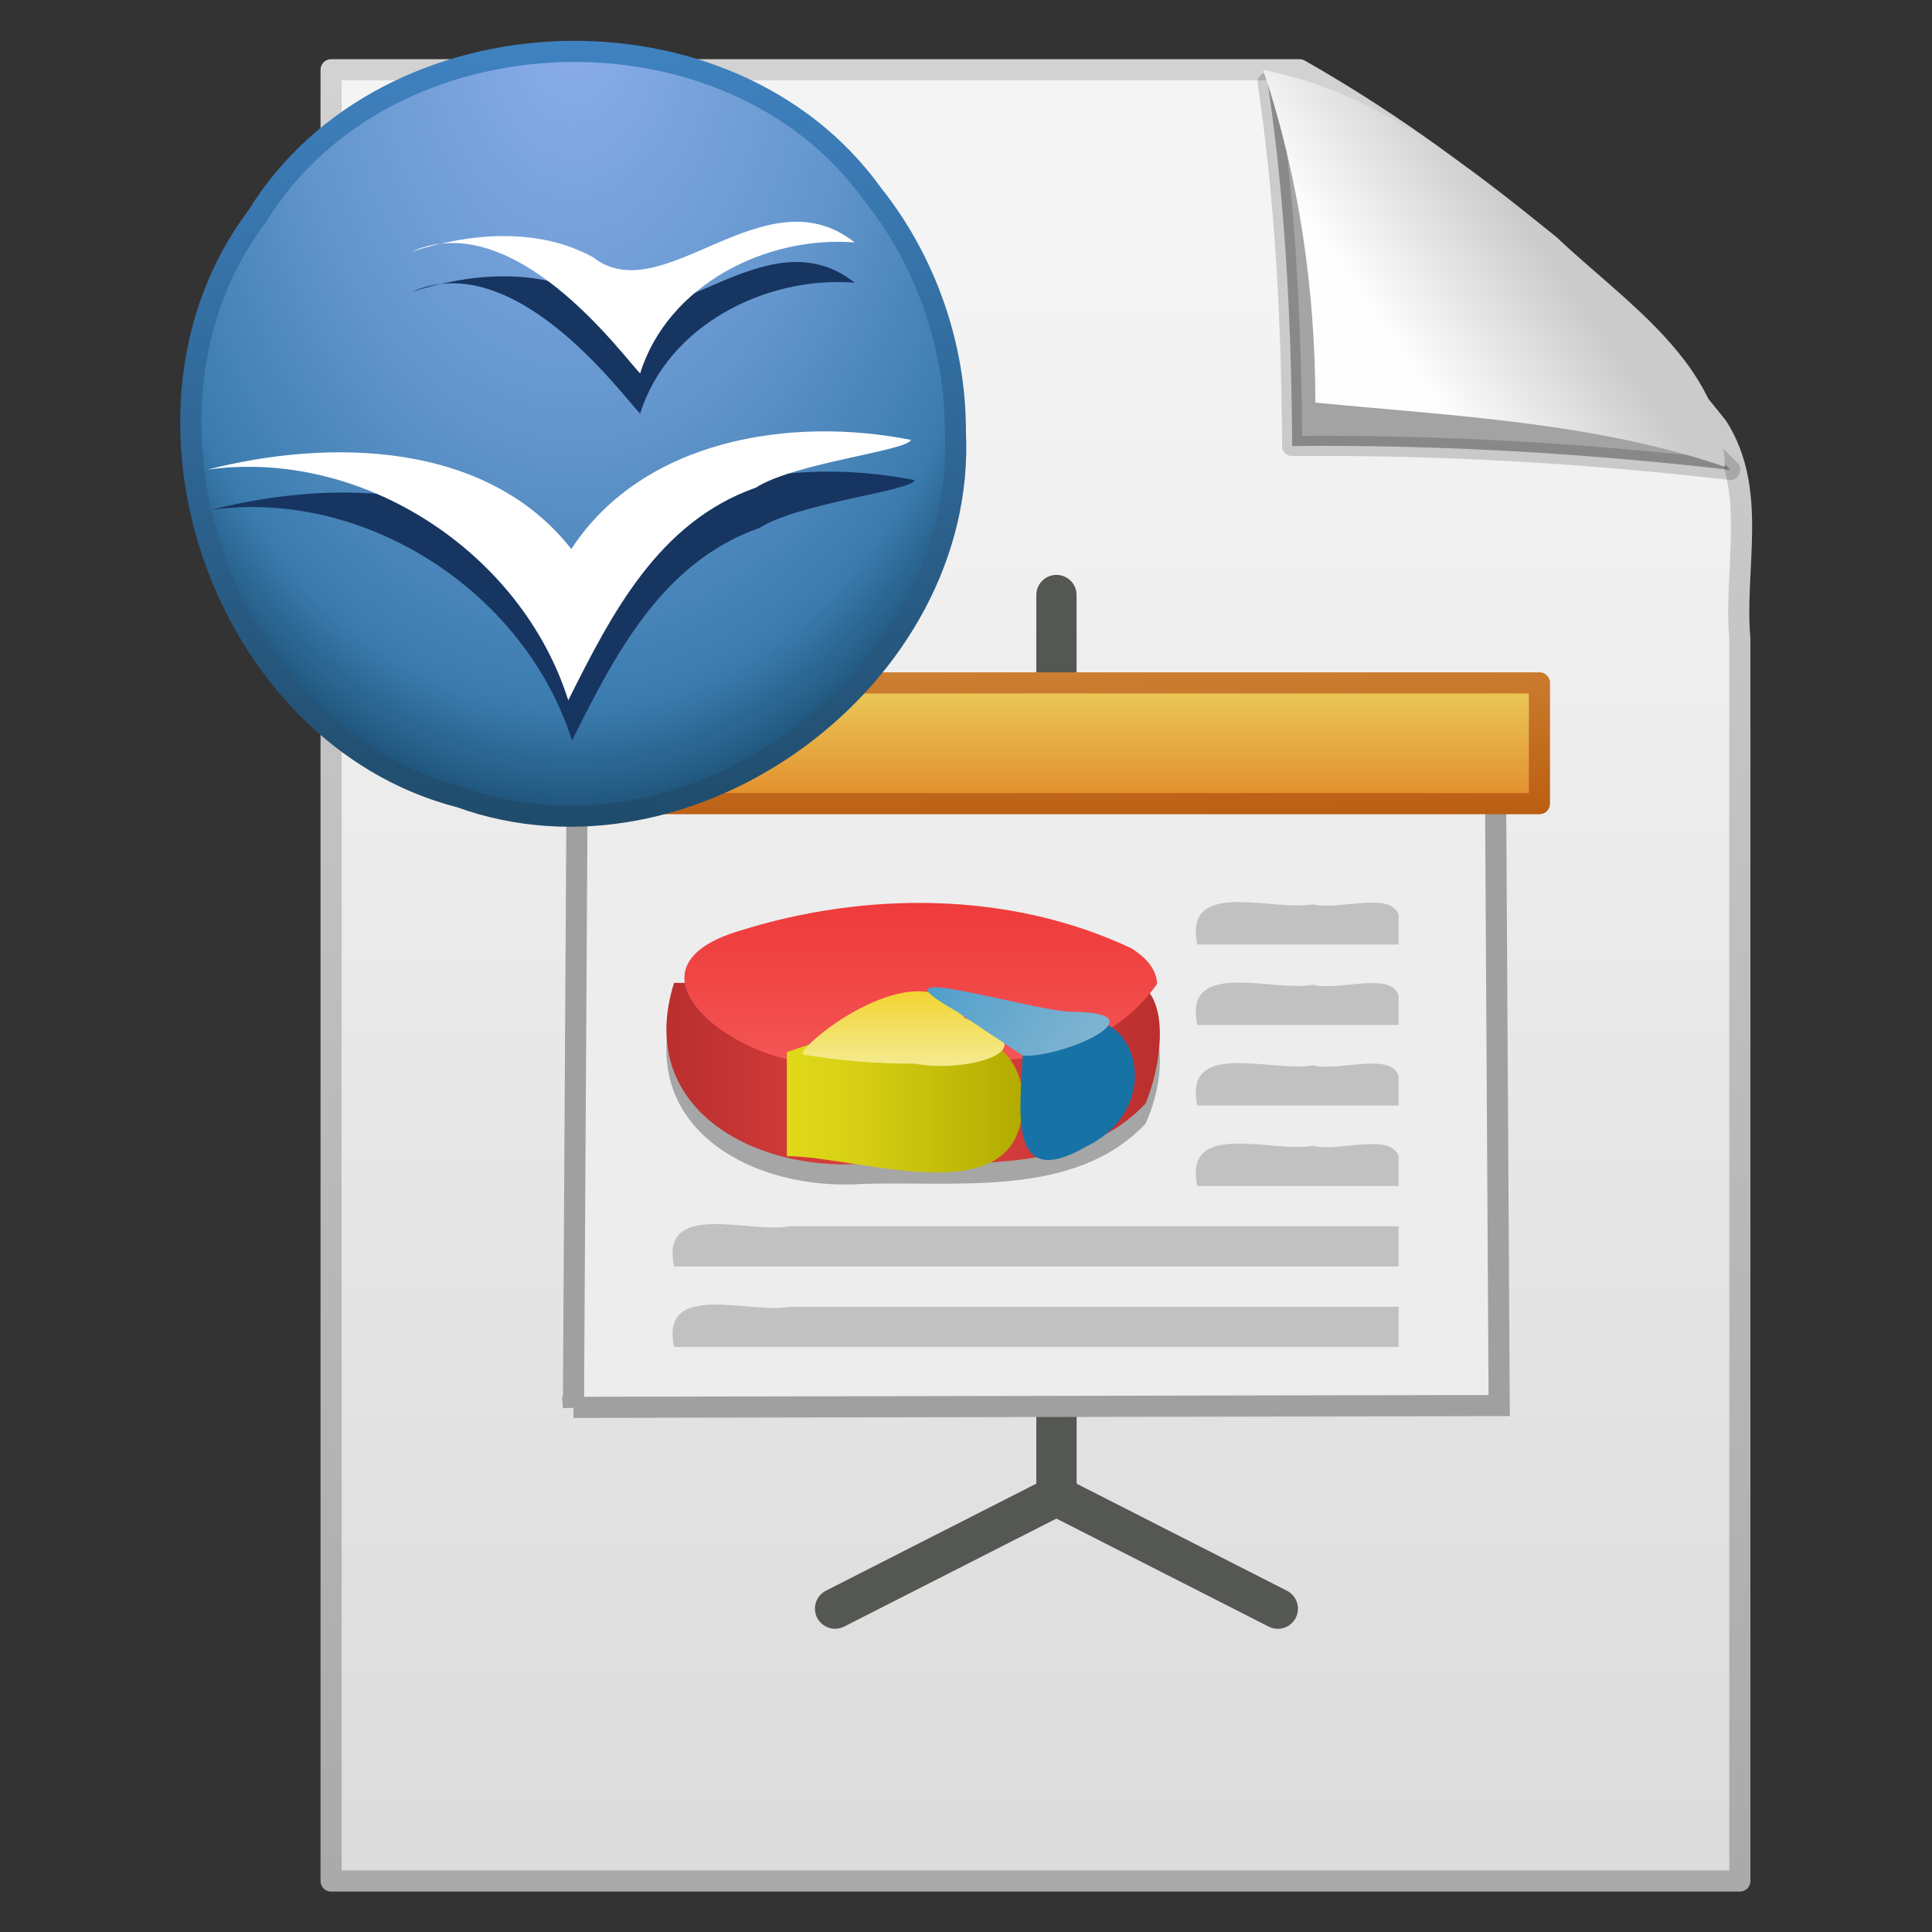 <?xml version="1.0" encoding="UTF-8" standalone="no"?><!DOCTYPE svg PUBLIC "-//W3C//DTD SVG 1.1//EN" "http://www.w3.org/Graphics/SVG/1.1/DTD/svg11.dtd"><svg height="64" version="1.1" viewBox="0 0 48 48" width="64" xmlns="http://www.w3.org/2000/svg"><rect x="0" y="0" width="48" height="48" fill="#333333" stroke="none"/><defs><linearGradient gradientTransform="matrix(.998 0 0 1.064 3.204 -.182)" gradientUnits="userSpaceOnUse" id="m" x1="32.892" x2="36.358" y1="8.059" y2="5.457"><stop offset="0" stop-color="#fefefe"/><stop offset="1" stop-color="#cbcbcb"/></linearGradient><linearGradient gradientTransform="translate(1.726 .233)" gradientUnits="userSpaceOnUse" id="l" x1="25.132" x2="25.132" y1="6.729" y2="47.013"><stop offset="0" stop-color="#f4f4f4"/><stop offset="1" stop-color="#dbdbdb"/></linearGradient><linearGradient gradientTransform="matrix(.807 0 0 .936 61.136 -.882)" gradientUnits="userSpaceOnUse" id="k" x1="-51.786" x2="-51.786" y1="50.786" y2="2.906"><stop offset="0" stop-color="#aaa"/><stop offset="1" stop-color="#d2d2d2"/></linearGradient><linearGradient gradientTransform="translate(2.041 -4.043)" gradientUnits="userSpaceOnUse" id="h" x1="25" x2="25" y1="20" y2="24"><stop offset="0" stop-color="#edd563"/><stop offset="1" stop-color="#e08223"/></linearGradient><linearGradient gradientTransform="matrix(.375 0 0 .386 -.709 -1.977)" gradientUnits="userSpaceOnUse" id="g" x1="79.236" x2="61.338" y1="72.834" y2="59.877"><stop offset="0" stop-color="#85b6d1"/><stop offset="0.171" stop-color="#7ab1d0"/><stop offset="0.468" stop-color="#5ea5cd"/><stop offset="0.855" stop-color="#2f92c9"/><stop offset="1" stop-color="#1c8ac7"/></linearGradient><linearGradient gradientTransform="matrix(.375 0 0 .386 -.709 -1.977)" gradientUnits="userSpaceOnUse" id="f" x1="72.138" x2="80.393" y1="74.042" y2="74.042"><stop offset="0" stop-color="#1773a6"/><stop offset="1" stop-color="#1773a6"/></linearGradient><linearGradient gradientTransform="matrix(.375 0 0 .386 -.709 -1.977)" gradientUnits="userSpaceOnUse" id="e" x1="65.277" x2="65.277" y1="74.939" y2="67.132"><stop offset="0" stop-color="#f5f2b0"/><stop offset="0.137" stop-color="#f5efa5"/><stop offset="0.377" stop-color="#f4e988"/><stop offset="0.689" stop-color="#f3de5a"/><stop offset="1" stop-color="#f2d125"/></linearGradient><linearGradient gradientTransform="matrix(.375 0 0 .386 -.709 -1.977)" gradientUnits="userSpaceOnUse" id="d" x1="57.16" x2="73.087" y1="73.962" y2="73.962"><stop offset="0" stop-color="#e1da1a"/><stop offset="0.313" stop-color="#d6cf14"/><stop offset="0.857" stop-color="#bab305"/><stop offset="1" stop-color="#b2aa00"/></linearGradient><linearGradient gradientTransform="matrix(.375 0 0 .386 -.709 -2.022)" gradientUnits="userSpaceOnUse" id="c" x1="50" x2="82" y1="73.065" y2="73.065"><stop offset="0" stop-color="#bb2f2f"/><stop offset="0.309" stop-color="#d53c3c"/><stop offset="0.5" stop-color="#e04242"/><stop offset="1" stop-color="#bb2f2f"/></linearGradient><linearGradient gradientTransform="matrix(.375 0 0 .386 -.709 -1.977)" gradientUnits="userSpaceOnUse" id="b" x1="66" x2="66" y1="61.889" y2="75.497"><stop offset="0" stop-color="#ef3b3b"/><stop offset="0.383" stop-color="#f14646"/><stop offset="1" stop-color="#f76060"/></linearGradient><radialGradient cx="16.961" cy="5.883" gradientTransform="matrix(0 .905 -.609 0 -63.226 -12.454)" gradientUnits="userSpaceOnUse" id="a" r="22.105"><stop offset="0" stop-color="#8badea"/><stop offset="0.5" stop-color="#6396cd"/><stop offset="0.841" stop-color="#3b7caf"/><stop offset="1" stop-color="#194c70"/></radialGradient><linearGradient gradientTransform="matrix(.452 0 0 .452 -76.308 3.383)" gradientUnits="userSpaceOnUse" id="j" x1="10.148" x2="10.55" y1="43.124" y2="-1.086"><stop offset="0" stop-color="#1f4b6a"/><stop offset="1" stop-color="#4083c2"/></linearGradient><linearGradient gradientTransform="translate(2.041 -.043)" gradientUnits="userSpaceOnUse" id="i" x1="26.441" x2="26.344" y1="20" y2="16"><stop offset="0" stop-color="#bb5e12"/><stop offset="1" stop-color="#cd8033"/></linearGradient></defs><path d="m8.226 1.733h24.061c3.971 2.265 7.558 5.293 10.387 8.88 1.005 1.588 0.396 3.505 0.552 5.266v30.854h-35v-45z" fill="url(#l)" stroke="url(#k)" stroke-linejoin="round" stroke-width="0.525"/><g transform="translate(-1.294 .509)"><g fill="none" stroke="#555753" stroke-linecap="round"><path d="m27.541 34.275v2.383c-1.833 0.933-3.667 1.866-5.5 2.799"/><path d="m27.541 34.276v2.383c1.833 0.933 3.667 1.866 5.5 2.799"/><path d="m27.541 14.274v2.383"/></g><path d="m15.541 34.457c0.031-5.333 0.062-10.667 0.094-16 7.604 0.015 15.208 0.03 22.812 0.045 0.031 5.303 0.063 10.606 0.094 15.909-7.667 0.015-15.333 0.029-23 0.045z" fill="#ededed" stroke="#a0a0a0" stroke-width="0.525"/><g fill-opacity="0.187"><path d="m36.041 22.957h-5c-0.357-1.665 1.885-0.809 2.868-1 0.632 0.166 1.933-0.338 2.132 0.261v0.739z"/><path d="m36.041 24.957h-5c-0.357-1.665 1.885-0.809 2.868-1 0.632 0.166 1.933-0.338 2.132 0.261v0.739z"/><path d="m36.041 26.957h-5c-0.357-1.665 1.885-0.809 2.868-1 0.632 0.166 1.933-0.338 2.132 0.261v0.739z"/><path d="m36.041 28.957h-5c-0.357-1.665 1.885-0.809 2.868-1 0.632 0.166 1.933-0.338 2.132 0.261v0.739z"/><path d="m36.041 30.957h-18c-0.357-1.665 1.885-0.809 2.868-1h15.132v1z"/><path d="m36.041 32.957h-18c-0.357-1.665 1.885-0.809 2.868-1h15.132v1z"/></g><g><path d="m18.041 24.41c-0.97 3.091 1.945 4.686 4.684 4.495 2.329-0.076 5.276 0.361 7.029-1.496 0.696-1.51 0.498-3.769-1.698-2.999-3.338 0-6.677-3.3e-4 -10.015 2.6e-4z" opacity="0.3"/><path d="m18.041 23.91c-0.97 3.091 1.945 4.686 4.684 4.495 2.329-0.076 5.276 0.361 7.029-1.496 0.49-1.163 0.758-3.585-1.147-2.999h-10.566z" fill="url(#c)"/><path d="m30.041 23.938c-1.766 2.487-5.137 1.873-7.773 1.892-2.012 0.578-6.124-2.18-2.579-3.22 3.141-0.983 6.715-0.974 9.718 0.443 0.308 0.196 0.623 0.487 0.635 0.884z" fill="url(#b)" stroke-width="0.38"/><path d="m20.843 25.631v2.584c1.782 3e-3 5.75 1.475 5.857-1.212 0.204-2.384-3.569-2.654-5.157-1.611l-0.35 0.12z" fill="url(#d)"/><path d="m24.041 25.918c1.176 0.245 3.568-0.333 1.212-1.141-1.024-1.825-4.156 0.704-4.015 0.912 0.925 0.162 1.865 0.228 2.803 0.229z" fill="url(#e)"/><path d="m26.698 25.731c-0.054 1.398-0.37 3.369 1.578 2.249 2.461-1.196 0.793-4.815-1.578-2.249z" fill="url(#f)"/><path d="m26.698 25.714c0.909 0.095 3.571-1.068 1.212-1.087-0.964-0.01-5.214-1.344-2.873-0.023 0.554 0.37 1.107 0.74 1.661 1.11z" fill="url(#g)"/></g><path d="m14.541 16.457h25v3h-25v-3z" fill="url(#h)" stroke="url(#i)" stroke-linejoin="round" stroke-width="0.525"/></g><g transform="translate(81.044 -2.164)"><path d="m-57.308 12.892c0.294 6.099-6.569 11.152-12.307 9.076-5.912-1.523-8.718-9.572-5.033-14.44 3.201-5.199 11.721-5.501 15.282-0.541 1.325 1.661 2.064 3.78 2.058 5.905z" fill="url(#a)" stroke="url(#j)" stroke-width="0.525"/><path d="m-75.803 14.833c3.846-0.541 7.807 2.046 8.969 5.73 1.07-2.134 2.235-4.432 4.662-5.284 0.965-0.617 3.768-0.916 3.853-1.186-2.989-0.594-6.655-0.016-8.439 2.711-2.109-2.688-6.015-2.748-9.045-1.971z" fill="#173561"/><path d="m-75.895 13.833c3.846-0.541 7.807 2.046 8.969 5.73 1.07-2.134 2.235-4.432 4.662-5.284 0.965-0.617 3.768-0.916 3.853-1.186-2.989-0.594-6.655-0.016-8.439 2.711-2.109-2.688-6.015-2.748-9.045-1.971z" fill="#fff"/><path d="m-70.808 9.414c2.548-1.126 5.223 2.571 5.668 3.027 0.686-2.197 3.128-3.43 5.332-3.253-2.246-1.776-4.772 1.724-6.498 0.369-1.376-0.755-3.058-0.605-4.502-0.143z" fill="#173561"/><path d="m-70.808 8.414c2.548-1.126 5.223 2.571 5.668 3.027 0.686-2.197 3.128-3.43 5.332-3.253-2.246-1.776-4.772 1.724-6.498 0.369-1.376-0.755-3.058-0.605-4.502-0.143z" fill="#fff"/></g><g fill-rule="evenodd" transform="translate(-1.315 .276)"><path d="m32.809 1.771c0.445 2.989 0.591 6.015 0.609 9.034 3.636-0.035 7.273 0.178 10.885 0.594-3.518-3.57-7.704-6.372-11.494-9.628z" fill-opacity="0.327" stroke="#000" stroke-linejoin="round" stroke-opacity="0.166" stroke-width="0.5"/><path d="m32.699 1.465c0.891 2.656 1.295 5.463 1.295 8.261 3.414 0.334 6.899 0.481 10.175 1.594-0.056-2.562-2.497-4.103-4.176-5.699-2.166-1.745-4.497-3.64-7.294-4.156z" fill="url(#m)"/></g></svg>